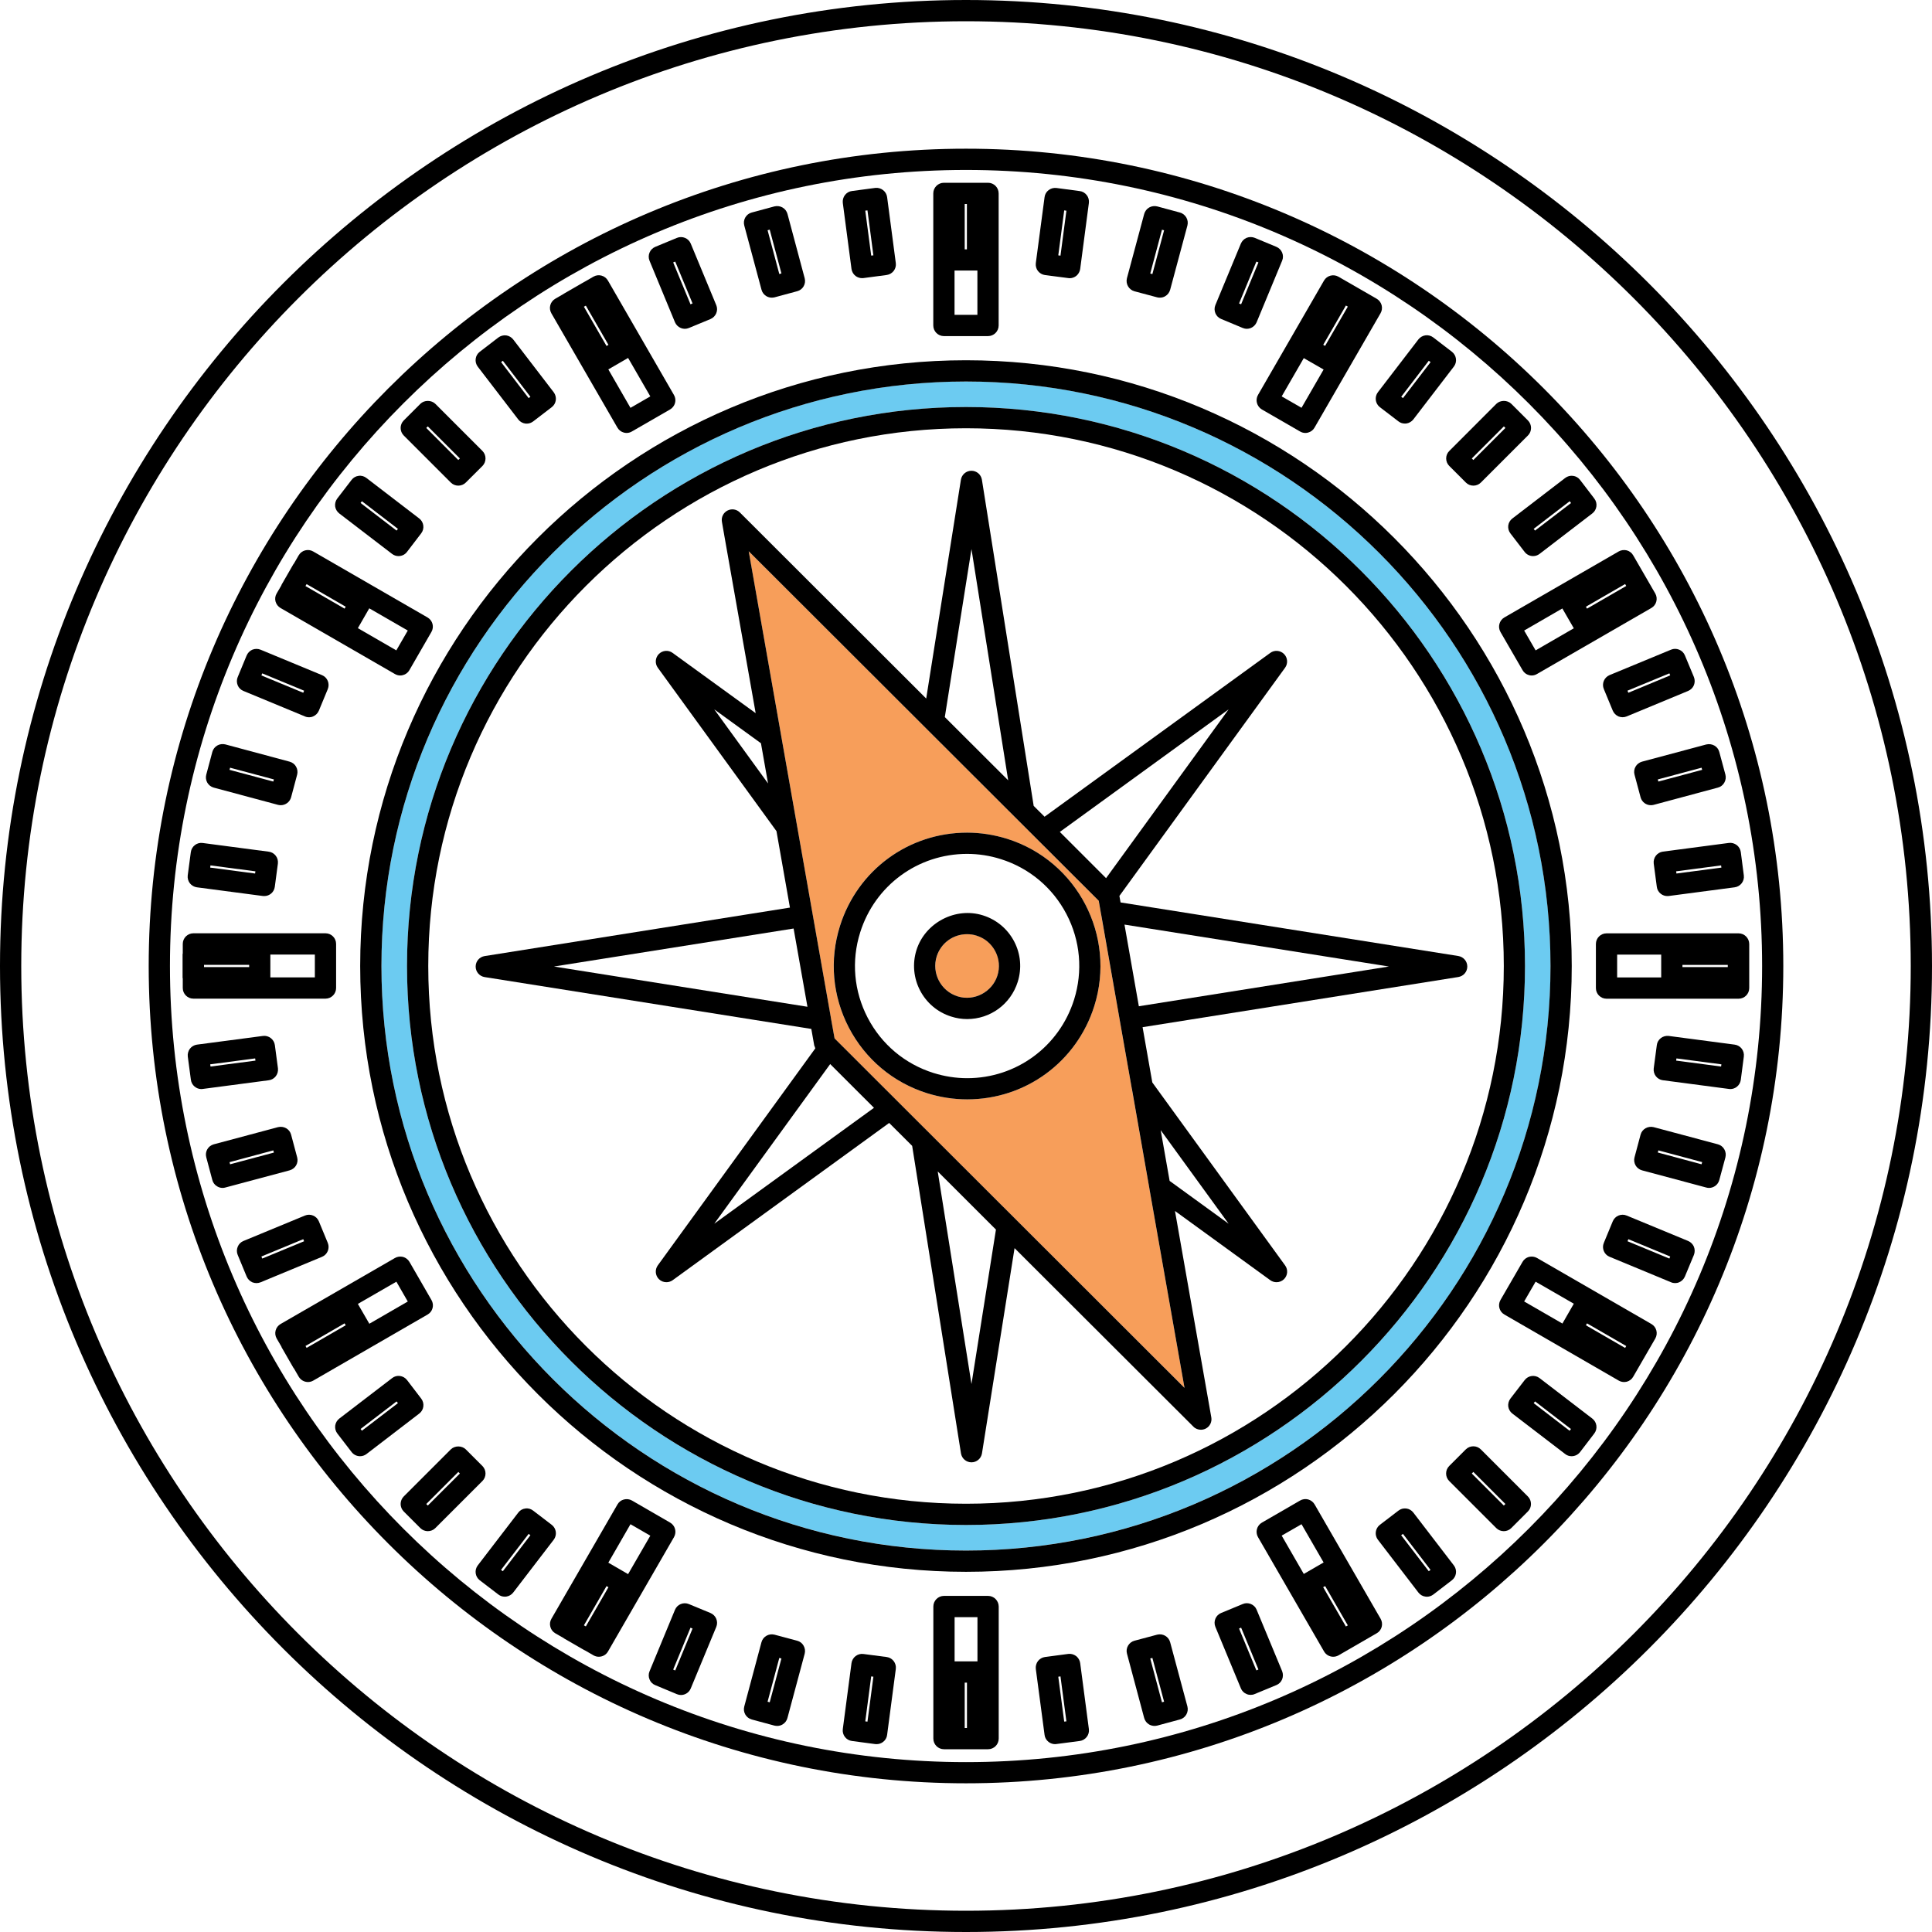 <svg width="30" height="30" viewBox="0 0 30 30" version="1.1" xmlns="http://www.w3.org/2000/svg" xmlns:xlink="http://www.w3.org/1999/xlink" xmlns:figma="http://www.figma.com/figma/ns">
<title>noun_807095_cc 2</title>
<desc>Created using Figma</desc>
<g id="Canvas" transform="translate(-342 70)" figma:type="canvas">
<g id="noun_807095_cc 2" style="mix-blend-mode:normal;" figma:type="frame">
<g id="Group" style="mix-blend-mode:normal;" figma:type="frame">
<g id="Vector" style="mix-blend-mode:normal;" figma:type="vector">
<use xlink:href="#path0_fill" transform="translate(347.923 -64.077)" fill="#6CCBF1" style="mix-blend-mode:normal;"/>
</g>
<g id="Vector" style="mix-blend-mode:normal;" figma:type="vector">
<use xlink:href="#path1_fill" transform="translate(356.523 -55.495)" fill="#F79E5A" style="mix-blend-mode:normal;"/>
</g>
<g id="Vector" style="mix-blend-mode:normal;" figma:type="vector">
<use xlink:href="#path2_fill" transform="translate(353.625 -61.44)" fill="#F79E5A" style="mix-blend-mode:normal;"/>
</g>
<g id="Vector" style="mix-blend-mode:normal;" figma:type="vector">
<use xlink:href="#path3_fill" transform="translate(342 -70)" style="mix-blend-mode:normal;"/>
</g>
<g id="Vector" style="mix-blend-mode:normal;" figma:type="vector">
<use xlink:href="#path4_fill" transform="translate(344.309 -67.691)" style="mix-blend-mode:normal;"/>
</g>
<g id="Vector" style="mix-blend-mode:normal;" figma:type="vector">
<use xlink:href="#path5_fill" transform="translate(347.593 -64.406)" style="mix-blend-mode:normal;"/>
</g>
<g id="Vector" style="mix-blend-mode:normal;" figma:type="vector">
<use xlink:href="#path6_fill" transform="translate(348.32 -63.68)" style="mix-blend-mode:normal;"/>
</g>
<g id="Vector" style="mix-blend-mode:normal;" figma:type="vector">
<use xlink:href="#path7_fill" transform="translate(356.492 -67.162)" style="mix-blend-mode:normal;"/>
</g>
<g id="Vector" style="mix-blend-mode:normal;" figma:type="vector">
<use xlink:href="#path8_fill" transform="translate(356.493 -45.219)" style="mix-blend-mode:normal;"/>
</g>
<g id="Vector" style="mix-blend-mode:normal;" figma:type="vector">
<use xlink:href="#path9_fill" transform="translate(350.539 -65.726)" style="mix-blend-mode:normal;"/>
</g>
<g id="Vector" style="mix-blend-mode:normal;" figma:type="vector">
<use xlink:href="#path10_fill" transform="translate(361.512 -46.722)" style="mix-blend-mode:normal;"/>
</g>
<g id="Vector" style="mix-blend-mode:normal;" figma:type="vector">
<use xlink:href="#path11_fill" transform="translate(346.273 -61.459)" style="mix-blend-mode:normal;"/>
</g>
<g id="Vector" style="mix-blend-mode:normal;" figma:type="vector">
<use xlink:href="#path12_fill" transform="translate(365.277 -50.488)" style="mix-blend-mode:normal;"/>
</g>
<g id="Vector" style="mix-blend-mode:normal;" figma:type="vector">
<use xlink:href="#path13_fill" transform="translate(344.835 -55.508)" style="mix-blend-mode:normal;"/>
</g>
<g id="Vector" style="mix-blend-mode:normal;" figma:type="vector">
<use xlink:href="#path14_fill" transform="translate(366.781 -55.507)" style="mix-blend-mode:normal;"/>
</g>
<g id="Vector" style="mix-blend-mode:normal;" figma:type="vector">
<use xlink:href="#path15_fill" transform="translate(346.274 -50.488)" style="mix-blend-mode:normal;"/>
</g>
<g id="Vector" style="mix-blend-mode:normal;" figma:type="vector">
<use xlink:href="#path16_fill" transform="translate(365.277 -61.459)" style="mix-blend-mode:normal;"/>
</g>
<g id="Vector" style="mix-blend-mode:normal;" figma:type="vector">
<use xlink:href="#path17_fill" transform="translate(350.54 -46.722)" style="mix-blend-mode:normal;"/>
</g>
<g id="Vector" style="mix-blend-mode:normal;" figma:type="vector">
<use xlink:href="#path18_fill" transform="translate(361.512 -65.725)" style="mix-blend-mode:normal;"/>
</g>
<g id="Vector" style="mix-blend-mode:normal;" figma:type="vector">
<use xlink:href="#path19_fill" transform="translate(355.086 -67.083)" style="mix-blend-mode:normal;"/>
</g>
<g id="Vector" style="mix-blend-mode:normal;" figma:type="vector">
<use xlink:href="#path20_fill" transform="translate(358.083 -44.319)" style="mix-blend-mode:normal;"/>
</g>
<g id="Vector" style="mix-blend-mode:normal;" figma:type="vector">
<use xlink:href="#path21_fill" transform="translate(353.551 -66.8)" style="mix-blend-mode:normal;"/>
</g>
<g id="Vector" style="mix-blend-mode:normal;" figma:type="vector">
<use xlink:href="#path22_fill" transform="translate(359.494 -44.622)" style="mix-blend-mode:normal;"/>
</g>
<g id="Vector" style="mix-blend-mode:normal;" figma:type="vector">
<use xlink:href="#path23_fill" transform="translate(352.073 -66.319)" style="mix-blend-mode:normal;"/>
</g>
<g id="Vector" style="mix-blend-mode:normal;" figma:type="vector">
<use xlink:href="#path24_fill" transform="translate(360.86 -45.106)" style="mix-blend-mode:normal;"/>
</g>
<g id="Vector" style="mix-blend-mode:normal;" figma:type="vector">
<use xlink:href="#path25_fill" transform="translate(349.385 -64.793)" style="mix-blend-mode:normal;"/>
</g>
<g id="Vector" style="mix-blend-mode:normal;" figma:type="vector">
<use xlink:href="#path26_fill" transform="translate(363.362 -46.578)" style="mix-blend-mode:normal;"/>
</g>
<g id="Vector" style="mix-blend-mode:normal;" figma:type="vector">
<use xlink:href="#path27_fill" transform="translate(348.221 -63.775)" style="mix-blend-mode:normal;"/>
</g>
<g id="Vector" style="mix-blend-mode:normal;" figma:type="vector">
<use xlink:href="#path28_fill" transform="translate(364.455 -47.542)" style="mix-blend-mode:normal;"/>
</g>
<g id="Vector" style="mix-blend-mode:normal;" figma:type="vector">
<use xlink:href="#path29_fill" transform="translate(347.203 -62.613)" style="mix-blend-mode:normal;"/>
</g>
<g id="Vector" style="mix-blend-mode:normal;" figma:type="vector">
<use xlink:href="#path30_fill" transform="translate(365.419 -48.635)" style="mix-blend-mode:normal;"/>
</g>
<g id="Vector" style="mix-blend-mode:normal;" figma:type="vector">
<use xlink:href="#path31_fill" transform="translate(345.678 -59.924)" style="mix-blend-mode:normal;"/>
</g>
<g id="Vector" style="mix-blend-mode:normal;" figma:type="vector">
<use xlink:href="#path32_fill" transform="translate(366.891 -51.138)" style="mix-blend-mode:normal;"/>
</g>
<g id="Vector" style="mix-blend-mode:normal;" figma:type="vector">
<use xlink:href="#path33_fill" transform="translate(345.197 -58.446)" style="mix-blend-mode:normal;"/>
</g>
<g id="Vector" style="mix-blend-mode:normal;" figma:type="vector">
<use xlink:href="#path34_fill" transform="translate(367.375 -52.503)" style="mix-blend-mode:normal;"/>
</g>
<g id="Vector" style="mix-blend-mode:normal;" figma:type="vector">
<use xlink:href="#path35_fill" transform="translate(344.914 -56.912)" style="mix-blend-mode:normal;"/>
</g>
<g id="Vector" style="mix-blend-mode:normal;" figma:type="vector">
<use xlink:href="#path36_fill" transform="translate(367.678 -53.915)" style="mix-blend-mode:normal;"/>
</g>
<g id="Vector" style="mix-blend-mode:normal;" figma:type="vector">
<use xlink:href="#path37_fill" transform="translate(344.915 -53.915)" style="mix-blend-mode:normal;"/>
</g>
<g id="Vector" style="mix-blend-mode:normal;" figma:type="vector">
<use xlink:href="#path38_fill" transform="translate(367.678 -56.912)" style="mix-blend-mode:normal;"/>
</g>
<g id="Vector" style="mix-blend-mode:normal;" figma:type="vector">
<use xlink:href="#path39_fill" transform="translate(345.197 -52.503)" style="mix-blend-mode:normal;"/>
</g>
<g id="Vector" style="mix-blend-mode:normal;" figma:type="vector">
<use xlink:href="#path40_fill" transform="translate(367.375 -58.445)" style="mix-blend-mode:normal;"/>
</g>
<g id="Vector" style="mix-blend-mode:normal;" figma:type="vector">
<use xlink:href="#path41_fill" transform="translate(345.678 -51.138)" style="mix-blend-mode:normal;"/>
</g>
<g id="Vector" style="mix-blend-mode:normal;" figma:type="vector">
<use xlink:href="#path42_fill" transform="translate(366.891 -59.925)" style="mix-blend-mode:normal;"/>
</g>
<g id="Vector" style="mix-blend-mode:normal;" figma:type="vector">
<use xlink:href="#path43_fill" transform="translate(347.204 -48.635)" style="mix-blend-mode:normal;"/>
</g>
<g id="Vector" style="mix-blend-mode:normal;" figma:type="vector">
<use xlink:href="#path44_fill" transform="translate(365.419 -62.613)" style="mix-blend-mode:normal;"/>
</g>
<g id="Vector" style="mix-blend-mode:normal;" figma:type="vector">
<use xlink:href="#path45_fill" transform="translate(348.221 -47.54)" style="mix-blend-mode:normal;"/>
</g>
<g id="Vector" style="mix-blend-mode:normal;" figma:type="vector">
<use xlink:href="#path46_fill" transform="translate(364.456 -63.775)" style="mix-blend-mode:normal;"/>
</g>
<g id="Vector" style="mix-blend-mode:normal;" figma:type="vector">
<use xlink:href="#path47_fill" transform="translate(349.385 -46.578)" style="mix-blend-mode:normal;"/>
</g>
<g id="Vector" style="mix-blend-mode:normal;" figma:type="vector">
<use xlink:href="#path48_fill" transform="translate(363.362 -64.794)" style="mix-blend-mode:normal;"/>
</g>
<g id="Vector" style="mix-blend-mode:normal;" figma:type="vector">
<use xlink:href="#path49_fill" transform="translate(352.073 -45.105)" style="mix-blend-mode:normal;"/>
</g>
<g id="Vector" style="mix-blend-mode:normal;" figma:type="vector">
<use xlink:href="#path50_fill" transform="translate(360.86 -66.319)" style="mix-blend-mode:normal;"/>
</g>
<g id="Vector" style="mix-blend-mode:normal;" figma:type="vector">
<use xlink:href="#path51_fill" transform="translate(353.551 -44.622)" style="mix-blend-mode:normal;"/>
</g>
<g id="Vector" style="mix-blend-mode:normal;" figma:type="vector">
<use xlink:href="#path52_fill" transform="translate(359.494 -66.8)" style="mix-blend-mode:normal;"/>
</g>
<g id="Vector" style="mix-blend-mode:normal;" figma:type="vector">
<use xlink:href="#path53_fill" transform="translate(355.086 -44.319)" style="mix-blend-mode:normal;"/>
</g>
<g id="Vector" style="mix-blend-mode:normal;" figma:type="vector">
<use xlink:href="#path54_fill" transform="translate(358.083 -67.082)" style="mix-blend-mode:normal;"/>
</g>
<g id="Vector" style="mix-blend-mode:normal;" figma:type="vector">
<use xlink:href="#path55_fill" transform="translate(349.386 -62.69)" style="mix-blend-mode:normal;"/>
</g>
<g id="Vector" style="mix-blend-mode:normal;" figma:type="vector">
<use xlink:href="#path56_fill" transform="translate(354.946 -57.071)" style="mix-blend-mode:normal;"/>
</g>
<g id="Vector" style="mix-blend-mode:normal;" figma:type="vector">
<use xlink:href="#path57_fill" transform="translate(356.193 -55.823)" style="mix-blend-mode:normal;"/>
</g>
</g>
</g>
</g>
<defs>
<path id="path0_fill" d="M 9.077 1.52588e-07C 4.072 1.52588e-07 -3.0009e-07 4.072 -3.0009e-07 9.077C -3.0009e-07 14.082 4.072 18.153 9.077 18.153C 14.082 18.153 18.154 14.082 18.154 9.077C 18.154 4.072 14.082 1.52588e-07 9.077 1.52588e-07ZM 9.077 17.757C 4.291 17.757 0.397 13.863 0.397 9.077C 0.397 4.291 4.291 0.397 9.077 0.397C 13.863 0.397 17.757 4.291 17.757 9.077C 17.757 13.863 13.863 17.757 9.077 17.757Z"/>
<path id="path1_fill" d="M 0.643 0.023C 0.594 0.008 0.544 -3.86556e-07 0.494 -3.86556e-07C 0.277 -3.86556e-07 0.088 0.139 0.023 0.346C -0.059 0.605 0.086 0.884 0.346 0.966C 0.604 1.047 0.886 0.897 0.966 0.642C 1.005 0.516 0.994 0.383 0.933 0.266C 0.872 0.149 0.769 0.063 0.643 0.023Z"/>
<path id="path2_fill" d="M 5.95 8.345L 5.762 7.279L 5.762 7.279L 5.762 7.278L 5.473 5.641C 5.472 5.636 5.471 5.632 5.471 5.627L 5.435 5.427L 0 2.84831e-07L 0.504 2.858C 0.504 2.86 0.504 2.862 0.505 2.864L 1.274 7.232C 1.275 7.233 1.275 7.233 1.275 7.234L 1.333 7.564L 6.768 12.991L 6.223 9.898C 6.223 9.897 6.223 9.897 6.223 9.896L 5.951 8.352C 5.95 8.35 5.95 8.347 5.95 8.345ZM 5.367 7.062C 5.094 7.929 4.3 8.511 3.393 8.511C 3.392 8.511 3.393 8.511 3.392 8.511C 3.182 8.511 2.973 8.478 2.77 8.415C 2.243 8.249 1.811 7.887 1.556 7.397C 1.3 6.906 1.251 6.346 1.417 5.818C 1.69 4.951 2.484 4.369 3.391 4.369C 3.602 4.369 3.811 4.402 4.014 4.465C 5.103 4.808 5.71 5.973 5.367 7.062Z"/>
<path id="path3_fill" d="M 15 0C 6.729 0 0 6.729 0 15C 0 23.271 6.729 30 15 30C 23.271 30 30 23.271 30 15C 30 6.729 23.271 0 15 0ZM 15 29.67C 6.911 29.67 0.33 23.089 0.33 15C 0.33 6.911 6.911 0.33 15 0.33C 23.089 0.33 29.67 6.911 29.67 15C 29.67 23.089 23.089 29.67 15 29.67Z"/>
<path id="path4_fill" d="M 12.691 -1.19527e-07C 5.693 -1.19527e-07 -1.19527e-07 5.693 -1.19527e-07 12.691C -1.19527e-07 19.689 5.693 25.382 12.691 25.382C 19.689 25.382 25.382 19.689 25.382 12.691C 25.382 5.693 19.689 -1.19527e-07 12.691 -1.19527e-07ZM 12.691 25.053C 5.875 25.053 0.33 19.508 0.33 12.691C 0.33 5.875 5.875 0.33 12.691 0.33C 19.508 0.33 25.053 5.875 25.053 12.691C 25.053 19.508 19.508 25.053 12.691 25.053Z"/>
<path id="path5_fill" d="M 9.407 4.57764e-08C 4.22 4.57764e-08 2.28882e-07 4.22 2.28882e-07 9.406C 2.28882e-07 14.593 4.22 18.813 9.407 18.813C 14.593 18.813 18.813 14.593 18.813 9.406C 18.813 4.22 14.593 4.57764e-08 9.407 4.57764e-08ZM 9.407 18.483C 4.402 18.483 0.33 14.411 0.33 9.406C 0.33 4.401 4.402 0.33 9.407 0.33C 14.412 0.33 18.483 4.401 18.483 9.406C 18.483 14.411 14.412 18.483 9.407 18.483Z"/>
<path id="path6_fill" d="M 8.68 -3.05176e-07C 3.894 -3.05176e-07 -1.2207e-07 3.894 -1.2207e-07 8.68C -1.2207e-07 13.466 3.894 17.36 8.68 17.36C 13.466 17.36 17.36 13.466 17.36 8.68C 17.36 3.894 13.466 -3.05176e-07 8.68 -3.05176e-07ZM 8.68 17.03C 4.076 17.03 0.33 13.285 0.33 8.68C 0.33 4.075 4.076 0.33 8.68 0.33C 13.285 0.33 17.031 4.076 17.031 8.68C 17.031 13.284 13.285 17.03 8.68 17.03Z"/>
<path id="path7_fill" d="M 0.165 2.381L 0.85 2.381C 0.941 2.381 1.015 2.307 1.015 2.216L 1.015 0.165C 1.015 0.074 0.941 -2.03451e-08 0.85 -2.03451e-08L 0.687 -2.03451e-08L 0.323 -2.03451e-08L 0.165 -2.03451e-08C 0.074 -2.03451e-08 3.96729e-07 0.074 3.96729e-07 0.165L 3.96729e-07 2.216C 0 2.307 0.074 2.381 0.165 2.381ZM 0.488 0.33L 0.522 0.33L 0.522 1.034L 0.488 1.034L 0.488 0.33ZM 0.33 1.363L 0.685 1.363L 0.685 2.051L 0.33 2.051L 0.33 1.363Z"/>
<path id="path8_fill" d="M 0.85 5.90006e-07L 0.165 5.90006e-07C 0.074 5.90006e-07 2.13623e-07 0.074 2.13623e-07 0.165L 2.13623e-07 2.216C 2.13623e-07 2.307 0.074 2.381 0.165 2.381L 0.323 2.381L 0.687 2.381L 0.85 2.381C 0.941 2.381 1.015 2.307 1.015 2.216L 1.015 0.165C 1.014 0.074 0.941 5.90006e-07 0.85 5.90006e-07ZM 0.522 2.051L 0.487 2.051L 0.487 1.347L 0.522 1.347L 0.522 2.051ZM 0.685 1.017L 0.33 1.017L 0.33 0.33L 0.685 0.33L 0.685 1.017Z"/>
<path id="path9_fill" d="M 1.048 2.366C 1.07 2.404 1.106 2.432 1.148 2.443C 1.162 2.447 1.177 2.449 1.191 2.449C 1.219 2.449 1.248 2.441 1.273 2.426L 1.866 2.084C 1.945 2.038 1.972 1.938 1.926 1.859L 0.901 0.083C 0.856 0.004 0.755 -0.024 0.676 0.022L 0.541 0.1C 0.539 0.101 0.536 0.101 0.534 0.103L 0.219 0.285C 0.217 0.286 0.216 0.288 0.214 0.289L 0.083 0.365C 0.045 0.387 0.017 0.423 0.006 0.465C -0.006 0.507 0.001 0.552 0.022 0.59L 1.048 2.366ZM 1.559 1.881L 1.251 2.059L 0.907 1.462L 1.214 1.284L 1.559 1.881ZM 0.558 0.472L 0.909 1.081L 0.879 1.098L 0.528 0.489L 0.558 0.472Z"/>
<path id="path10_fill" d="M 0.901 0.082C 0.879 0.044 0.843 0.017 0.801 0.005C 0.759 -0.006 0.713 0 0.676 0.022L 0.083 0.365C 0.004 0.41 -0.023 0.511 0.022 0.59L 1.048 2.366C 1.078 2.418 1.134 2.448 1.19 2.448C 1.218 2.448 1.247 2.441 1.273 2.426L 1.866 2.083C 1.904 2.062 1.931 2.026 1.943 1.984C 1.954 1.941 1.948 1.896 1.926 1.858L 0.901 0.082ZM 0.39 0.567L 0.698 0.39L 1.041 0.984L 0.733 1.162L 0.39 0.567ZM 1.387 1.978L 1.034 1.368L 1.065 1.351L 1.417 1.961L 1.387 1.978Z"/>
<path id="path11_fill" d="M 0.083 0.9L 1.859 1.925C 1.885 1.94 1.913 1.948 1.942 1.948C 1.956 1.948 1.97 1.946 1.984 1.942C 2.027 1.931 2.063 1.903 2.084 1.865L 2.426 1.272C 2.472 1.193 2.445 1.093 2.366 1.047L 0.59 0.022C 0.511 -0.024 0.41 0.004 0.365 0.082L 0.291 0.21C 0.288 0.214 0.284 0.217 0.282 0.221L 0.1 0.537C 0.097 0.54 0.098 0.545 0.096 0.549L 0.022 0.676C 0 0.714 -0.006 0.758 0.006 0.801C 0.018 0.842 0.045 0.878 0.083 0.9ZM 1.461 0.905L 2.059 1.25L 1.881 1.558L 1.284 1.213L 1.461 0.905ZM 0.488 0.529L 1.095 0.88L 1.078 0.91L 0.47 0.559L 0.488 0.529Z"/>
<path id="path12_fill" d="M 2.366 1.047L 0.59 0.022C 0.552 -2.40405e-05 0.508 -0.005 0.464 0.005C 0.422 0.017 0.386 0.044 0.365 0.082L 0.022 0.675C -0.023 0.754 0.004 0.855 0.083 0.9L 1.859 1.926C 1.884 1.94 1.912 1.948 1.941 1.948C 1.955 1.948 1.97 1.946 1.984 1.943C 2.026 1.931 2.062 1.904 2.083 1.866L 2.426 1.273C 2.472 1.193 2.445 1.093 2.366 1.047ZM 0.984 1.04L 0.39 0.697L 0.568 0.39L 1.161 0.732L 0.984 1.04ZM 1.958 1.419L 1.349 1.067L 1.366 1.037L 1.975 1.389L 1.958 1.419Z"/>
<path id="path13_fill" d="M 2.219 1.015C 2.31 1.015 2.384 0.941 2.384 0.85L 2.384 0.165C 2.384 0.074 2.31 3.96729e-07 2.219 3.96729e-07L 0.168 3.96729e-07C 0.077 3.96729e-07 0.003 0.074 0.003 0.165L 0.003 0.311C 0.003 0.316 -1.44959e-07 0.32 -1.44959e-07 0.325L -1.44959e-07 0.689C -1.44959e-07 0.694 0.002 0.699 0.003 0.704L 0.003 0.85C 0.003 0.941 0.077 1.015 0.168 1.015L 2.219 1.015ZM 1.363 0.33L 2.054 0.33L 2.054 0.685L 1.363 0.685L 1.363 0.33ZM 0.333 0.49L 1.034 0.49L 1.034 0.525L 0.333 0.525L 0.333 0.49Z"/>
<path id="path14_fill" d="M 2.216 2.13623e-07L 0.165 2.13623e-07C 0.074 2.13623e-07 5.90006e-07 0.074 5.90006e-07 0.165L 5.90006e-07 0.85C 5.90006e-07 0.941 0.074 1.015 0.165 1.015L 2.216 1.015C 2.307 1.015 2.381 0.941 2.381 0.85L 2.381 0.165C 2.38 0.074 2.307 2.13623e-07 2.216 2.13623e-07ZM 1.014 0.685L 0.33 0.685L 0.33 0.33L 1.014 0.33L 1.014 0.685ZM 2.048 0.524L 1.344 0.524L 1.344 0.49L 2.048 0.49L 2.048 0.524Z"/>
<path id="path15_fill" d="M 2.426 0.675L 2.084 0.082C 2.062 0.044 2.026 0.017 1.984 0.005C 1.941 -0.005 1.897 0 1.859 0.022L 0.083 1.047C 0.045 1.069 0.017 1.105 0.006 1.147C -0.006 1.19 0.001 1.234 0.022 1.272L 0.096 1.399C 0.098 1.403 0.097 1.407 0.1 1.411L 0.282 1.727C 0.284 1.731 0.288 1.734 0.291 1.738L 0.365 1.866C 0.396 1.918 0.451 1.948 0.508 1.948C 0.536 1.948 0.564 1.941 0.59 1.926L 2.366 0.9C 2.445 0.855 2.472 0.754 2.426 0.675ZM 0.487 1.418L 0.47 1.388L 1.077 1.037L 1.094 1.067L 0.487 1.418ZM 1.461 1.043L 1.283 0.735L 1.881 0.39L 2.058 0.698L 1.461 1.043Z"/>
<path id="path16_fill" d="M 0.022 1.272L 0.365 1.865C 0.386 1.903 0.422 1.931 0.464 1.942C 0.478 1.946 0.493 1.948 0.507 1.948C 0.536 1.948 0.564 1.94 0.589 1.925L 2.365 0.9C 2.444 0.855 2.471 0.754 2.426 0.675L 2.083 0.082C 2.062 0.044 2.026 0.017 1.984 0.005C 1.941 -0.005 1.896 -0 1.858 0.022L 0.082 1.047C 0.004 1.093 -0.023 1.193 0.022 1.272ZM 1.958 0.528L 1.975 0.558L 1.366 0.91L 1.349 0.88L 1.958 0.528ZM 0.983 0.907L 1.161 1.215L 0.568 1.558L 0.39 1.25L 0.983 0.907Z"/>
<path id="path17_fill" d="M 1.866 0.365L 1.273 0.022C 1.235 -0 1.189 -0.005 1.148 0.006C 1.105 0.017 1.069 0.045 1.048 0.083L 0.022 1.859C 0 1.897 -0.006 1.941 0.006 1.984C 0.017 2.026 0.045 2.062 0.083 2.084L 0.214 2.159C 0.216 2.161 0.217 2.163 0.219 2.164L 0.534 2.346C 0.536 2.347 0.538 2.347 0.539 2.347L 0.676 2.426C 0.702 2.441 0.73 2.448 0.758 2.448C 0.815 2.448 0.871 2.419 0.901 2.366L 1.926 0.59C 1.971 0.511 1.944 0.41 1.866 0.365ZM 0.557 1.977L 0.527 1.96L 0.878 1.351L 0.908 1.368L 0.557 1.977ZM 1.213 1.165L 0.906 0.987L 1.25 0.39L 1.558 0.568L 1.213 1.165Z"/>
<path id="path18_fill" d="M 0.082 2.083L 0.675 2.425C 0.7 2.44 0.729 2.448 0.758 2.448C 0.772 2.448 0.786 2.446 0.8 2.442C 0.842 2.431 0.879 2.403 0.9 2.365L 1.925 0.589C 1.947 0.551 1.953 0.507 1.942 0.464C 1.93 0.422 1.903 0.386 1.865 0.364L 1.272 0.022C 1.193 -0.024 1.092 0.004 1.047 0.082L 0.022 1.858C -0.023 1.937 0.004 2.037 0.082 2.083ZM 1.387 0.469L 1.417 0.486L 1.064 1.096L 1.035 1.079L 1.387 0.469ZM 0.733 1.286L 1.041 1.463L 0.698 2.057L 0.39 1.88L 0.733 1.286Z"/>
<path id="path19_fill" d="M 0.199 1.368C 0.228 1.39 0.264 1.402 0.3 1.402C 0.307 1.402 0.314 1.402 0.321 1.401L 0.682 1.353C 0.772 1.341 0.836 1.258 0.824 1.168L 0.689 0.143C 0.677 0.053 0.592 -0.01 0.504 0.001L 0.143 0.049C 0.1 0.054 0.061 0.077 0.034 0.112C 0.008 0.146 -0.004 0.19 0.001 0.234L 0.136 1.259C 0.142 1.302 0.165 1.342 0.199 1.368ZM 0.384 0.35L 0.476 1.048L 0.442 1.052L 0.35 0.354L 0.384 0.35Z"/>
<path id="path20_fill" d="M 0.627 0.034C 0.592 0.008 0.547 -0.005 0.505 0.001L 0.143 0.049C 0.1 0.055 0.061 0.078 0.034 0.112C 0.008 0.147 -0.004 0.191 0.001 0.234L 0.137 1.259C 0.142 1.302 0.165 1.341 0.2 1.368C 0.229 1.39 0.264 1.402 0.3 1.402C 0.307 1.402 0.314 1.401 0.322 1.4L 0.683 1.353C 0.773 1.341 0.837 1.258 0.825 1.168L 0.69 0.143C 0.684 0.1 0.661 0.061 0.627 0.034ZM 0.442 1.052L 0.35 0.355L 0.384 0.35L 0.476 1.048L 0.442 1.052Z"/>
<path id="path21_fill" d="M 0.274 1.3C 0.285 1.342 0.313 1.378 0.351 1.4C 0.376 1.414 0.404 1.422 0.433 1.422C 0.447 1.422 0.462 1.42 0.476 1.417L 0.828 1.322C 0.916 1.299 0.968 1.208 0.944 1.12L 0.677 0.122C 0.665 0.079 0.638 0.043 0.6 0.022C 0.562 -2.43162e-05 0.517 -0.005 0.474 0.005L 0.122 0.1C 0.034 0.123 -0.018 0.214 0.006 0.302L 0.274 1.3ZM 0.401 0.366L 0.583 1.046L 0.55 1.055L 0.368 0.375L 0.401 0.366Z"/>
<path id="path22_fill" d="M 0.676 0.122C 0.652 0.034 0.563 -0.017 0.474 0.005L 0.122 0.099C 0.08 0.11 0.044 0.138 0.022 0.176C 0 0.214 -0.006 0.259 0.006 0.301L 0.273 1.3C 0.285 1.342 0.312 1.378 0.35 1.4C 0.376 1.414 0.404 1.422 0.433 1.422C 0.447 1.422 0.461 1.42 0.475 1.417L 0.827 1.322C 0.915 1.299 0.967 1.208 0.944 1.12L 0.676 0.122ZM 0.549 1.055L 0.367 0.375L 0.4 0.366L 0.582 1.046L 0.549 1.055Z"/>
<path id="path23_fill" d="M 0.408 1.323C 0.425 1.363 0.457 1.395 0.498 1.412C 0.518 1.42 0.539 1.425 0.56 1.425C 0.582 1.425 0.603 1.42 0.624 1.412L 0.96 1.273C 1 1.256 1.032 1.224 1.049 1.183C 1.066 1.143 1.066 1.097 1.049 1.057L 0.653 0.102C 0.619 0.018 0.521 -0.022 0.438 0.013L 0.102 0.152C 0.062 0.169 0.029 0.201 0.013 0.241C -0.004 0.282 -0.004 0.327 0.013 0.368L 0.408 1.323ZM 0.412 0.381L 0.681 1.031L 0.649 1.044L 0.38 0.394L 0.412 0.381Z"/>
<path id="path24_fill" d="M 0.653 0.102C 0.637 0.061 0.604 0.03 0.564 0.013C 0.523 -0.004 0.478 -0.004 0.438 0.013L 0.102 0.152C 0.018 0.186 -0.022 0.283 0.012 0.367L 0.408 1.322C 0.424 1.363 0.457 1.395 0.497 1.411C 0.517 1.42 0.539 1.424 0.56 1.424C 0.582 1.424 0.603 1.42 0.623 1.411L 0.959 1.272C 1 1.256 1.032 1.223 1.049 1.183C 1.065 1.142 1.065 1.097 1.049 1.056L 0.653 0.102ZM 0.649 1.044L 0.38 0.394L 0.412 0.38L 0.681 1.03L 0.649 1.044Z"/>
<path id="path25_fill" d="M 0.663 1.307C 0.689 1.341 0.729 1.364 0.772 1.37C 0.779 1.371 0.786 1.371 0.794 1.371C 0.83 1.371 0.865 1.359 0.894 1.337L 1.183 1.115C 1.255 1.06 1.268 0.957 1.213 0.884L 0.584 0.064C 0.558 0.03 0.518 0.007 0.475 0.001C 0.43 -0.004 0.388 0.008 0.353 0.034L 0.064 0.256C -0.008 0.311 -0.021 0.415 0.034 0.487L 0.663 1.307ZM 0.423 0.395L 0.851 0.954L 0.824 0.975L 0.396 0.416L 0.423 0.395Z"/>
<path id="path26_fill" d="M 0.584 0.065C 0.557 0.03 0.518 0.007 0.475 0.002C 0.43 -0.004 0.388 0.008 0.353 0.035L 0.064 0.256C -0.008 0.312 -0.021 0.415 0.034 0.487L 0.663 1.307C 0.69 1.342 0.729 1.365 0.772 1.37C 0.78 1.371 0.787 1.372 0.794 1.372C 0.83 1.372 0.865 1.36 0.894 1.338L 1.183 1.116C 1.255 1.061 1.269 0.957 1.213 0.885L 0.584 0.065ZM 0.824 0.976L 0.395 0.417L 0.423 0.396L 0.851 0.955L 0.824 0.976Z"/>
<path id="path27_fill" d="M 0.779 1.268C 0.811 1.3 0.853 1.316 0.895 1.316C 0.938 1.316 0.98 1.3 1.012 1.268L 1.27 1.011C 1.301 0.98 1.318 0.938 1.318 0.894C 1.318 0.85 1.301 0.808 1.27 0.777L 0.539 0.046C 0.477 -0.015 0.367 -0.015 0.306 0.046L 0.048 0.304C -0.016 0.368 -0.016 0.473 0.048 0.537L 0.779 1.268ZM 0.422 0.396L 0.92 0.894L 0.895 0.918L 0.398 0.42L 0.422 0.396Z"/>
<path id="path28_fill" d="M 0.539 0.048C 0.508 0.017 0.467 0 0.423 0C 0.379 0 0.337 0.017 0.306 0.048L 0.048 0.306C -0.016 0.37 -0.016 0.475 0.048 0.539L 0.779 1.27C 0.811 1.302 0.853 1.318 0.896 1.318C 0.938 1.318 0.98 1.302 1.012 1.27L 1.27 1.012C 1.301 0.981 1.318 0.94 1.318 0.896C 1.318 0.852 1.301 0.81 1.27 0.779L 0.539 0.048ZM 0.896 0.92L 0.399 0.423L 0.423 0.398L 0.921 0.896L 0.896 0.92Z"/>
<path id="path29_fill" d="M 0.885 1.214C 0.915 1.237 0.95 1.248 0.985 1.248C 1.035 1.248 1.084 1.226 1.116 1.184L 1.337 0.895C 1.393 0.823 1.379 0.719 1.307 0.664L 0.487 0.035C 0.452 0.008 0.408 -0.005 0.365 0.002C 0.322 0.007 0.282 0.03 0.256 0.065L 0.034 0.354C 0.008 0.388 -0.004 0.432 0.001 0.476C 0.007 0.519 0.03 0.558 0.064 0.585L 0.885 1.214ZM 0.417 0.396L 0.976 0.825L 0.955 0.852L 0.396 0.423L 0.417 0.396Z"/>
<path id="path30_fill" d="M 0.487 0.034C 0.415 -0.021 0.312 -0.008 0.256 0.065L 0.034 0.353C 0.008 0.388 -0.004 0.432 0.001 0.475C 0.007 0.518 0.03 0.558 0.064 0.584L 0.885 1.213C 0.915 1.237 0.95 1.247 0.985 1.247C 1.034 1.247 1.083 1.225 1.116 1.183L 1.337 0.894C 1.392 0.822 1.379 0.719 1.307 0.663L 0.487 0.034ZM 0.954 0.852L 0.396 0.423L 0.417 0.396L 0.975 0.825L 0.954 0.852Z"/>
<path id="path31_fill" d="M 0.102 0.653L 1.058 1.049C 1.078 1.058 1.099 1.062 1.121 1.062C 1.142 1.062 1.163 1.058 1.183 1.049C 1.224 1.032 1.256 1 1.273 0.96L 1.412 0.624C 1.446 0.539 1.407 0.443 1.323 0.408L 0.367 0.012C 0.327 -0.004 0.282 -0.004 0.241 0.012C 0.201 0.029 0.169 0.062 0.152 0.102L 0.013 0.438C -0.004 0.478 -0.004 0.524 0.013 0.565C 0.029 0.605 0.062 0.637 0.102 0.653ZM 0.394 0.38L 1.044 0.649L 1.031 0.681L 0.381 0.412L 0.394 0.38Z"/>
<path id="path32_fill" d="M 1.323 0.408L 0.368 0.013C 0.327 -0.004 0.282 -0.004 0.241 0.013C 0.201 0.029 0.169 0.062 0.152 0.102L 0.013 0.438C -0.022 0.522 0.018 0.619 0.102 0.653L 1.057 1.049C 1.077 1.058 1.099 1.062 1.12 1.062C 1.142 1.062 1.163 1.058 1.183 1.049C 1.223 1.032 1.255 1 1.272 0.96L 1.412 0.624C 1.428 0.583 1.428 0.538 1.412 0.497C 1.395 0.457 1.363 0.425 1.323 0.408ZM 1.031 0.681L 0.381 0.412L 0.394 0.38L 1.044 0.649L 1.031 0.681Z"/>
<path id="path33_fill" d="M 0.122 0.676L 1.121 0.944C 1.135 0.947 1.149 0.949 1.163 0.949C 1.236 0.949 1.303 0.9 1.323 0.827L 1.417 0.475C 1.428 0.433 1.422 0.388 1.4 0.35C 1.379 0.312 1.343 0.285 1.3 0.273L 0.302 0.005C 0.26 -0.005 0.214 -2.42243e-05 0.177 0.022C 0.139 0.044 0.111 0.08 0.1 0.122L 0.006 0.474C -0.018 0.562 0.034 0.652 0.122 0.676ZM 0.376 0.367L 1.056 0.549L 1.047 0.582L 0.367 0.4L 0.376 0.367Z"/>
<path id="path34_fill" d="M 1.301 0.272L 0.302 0.005C 0.214 -0.016 0.124 0.034 0.1 0.121L 0.006 0.473C -0.006 0.516 0.001 0.561 0.022 0.599C 0.044 0.637 0.08 0.664 0.122 0.676L 1.12 0.943C 1.135 0.947 1.149 0.949 1.163 0.949C 1.236 0.949 1.302 0.9 1.322 0.827L 1.417 0.475C 1.428 0.432 1.422 0.387 1.4 0.349C 1.379 0.311 1.343 0.284 1.301 0.272ZM 1.047 0.582L 0.367 0.399L 0.376 0.366L 1.056 0.548L 1.047 0.582Z"/>
<path id="path35_fill" d="M 0.143 0.69L 1.168 0.825C 1.175 0.826 1.182 0.826 1.19 0.826C 1.271 0.826 1.342 0.766 1.353 0.683L 1.401 0.322C 1.406 0.278 1.395 0.234 1.368 0.2C 1.341 0.165 1.302 0.142 1.259 0.137L 0.234 0.002C 0.145 -0.011 0.061 0.053 0.049 0.144L 0.001 0.505C -0.004 0.548 0.007 0.592 0.034 0.627C 0.06 0.661 0.1 0.684 0.143 0.69ZM 0.354 0.35L 1.052 0.442L 1.047 0.476L 0.35 0.384L 0.354 0.35Z"/>
<path id="path36_fill" d="M 1.258 0.136L 0.234 0.001C 0.191 -0.004 0.146 0.008 0.112 0.034C 0.077 0.061 0.054 0.1 0.049 0.143L 0.001 0.504C -0.01 0.595 0.053 0.678 0.143 0.689L 1.168 0.824C 1.175 0.825 1.182 0.826 1.19 0.826C 1.226 0.826 1.261 0.814 1.29 0.792C 1.325 0.765 1.347 0.726 1.353 0.683L 1.4 0.322C 1.412 0.231 1.349 0.148 1.258 0.136ZM 1.047 0.476L 0.349 0.384L 0.354 0.35L 1.052 0.442L 1.047 0.476Z"/>
<path id="path37_fill" d="M 1.368 0.626C 1.394 0.592 1.406 0.548 1.401 0.504L 1.353 0.143C 1.341 0.053 1.256 -0.011 1.168 0.001L 0.143 0.136C 0.1 0.142 0.061 0.165 0.034 0.199C 0.008 0.234 -0.004 0.278 0.001 0.321L 0.049 0.682C 0.06 0.765 0.131 0.826 0.212 0.826C 0.22 0.826 0.227 0.825 0.234 0.824L 1.259 0.689C 1.302 0.684 1.341 0.661 1.368 0.626ZM 0.354 0.476L 0.349 0.442L 1.047 0.35L 1.052 0.384L 0.354 0.476Z"/>
<path id="path38_fill" d="M 0.001 0.322L 0.049 0.683C 0.054 0.726 0.077 0.765 0.112 0.792C 0.141 0.814 0.176 0.826 0.212 0.826C 0.219 0.826 0.226 0.826 0.234 0.825L 1.258 0.69C 1.348 0.678 1.412 0.595 1.4 0.505L 1.353 0.143C 1.347 0.1 1.325 0.061 1.29 0.034C 1.255 0.008 1.211 -0.005 1.168 0.001L 0.143 0.136C 0.053 0.148 -0.01 0.231 0.001 0.322ZM 1.047 0.35L 1.052 0.384L 0.354 0.476L 0.349 0.442L 1.047 0.35Z"/>
<path id="path39_fill" d="M 1.401 0.599C 1.423 0.561 1.429 0.516 1.417 0.473L 1.323 0.121C 1.299 0.033 1.21 -0.016 1.121 0.005L 0.122 0.272C 0.034 0.296 -0.018 0.386 0.006 0.474L 0.1 0.826C 0.111 0.869 0.139 0.905 0.177 0.926C 0.202 0.941 0.23 0.949 0.259 0.949C 0.273 0.949 0.288 0.947 0.301 0.943L 1.3 0.676C 1.343 0.664 1.379 0.637 1.401 0.599ZM 0.376 0.582L 0.367 0.549L 1.047 0.366L 1.056 0.4L 0.376 0.582Z"/>
<path id="path40_fill" d="M 0.022 0.349C 0 0.387 -0.006 0.432 0.006 0.475L 0.1 0.826C 0.12 0.9 0.187 0.948 0.259 0.948C 0.273 0.948 0.288 0.946 0.302 0.943L 1.3 0.675C 1.343 0.664 1.379 0.636 1.4 0.598C 1.422 0.56 1.428 0.515 1.417 0.473L 1.322 0.121C 1.299 0.033 1.209 -0.016 1.12 0.005L 0.122 0.272C 0.08 0.284 0.044 0.311 0.022 0.349ZM 1.047 0.366L 1.056 0.399L 0.376 0.581L 0.367 0.548L 1.047 0.366Z"/>
<path id="path41_fill" d="M 1.412 0.438L 1.273 0.102C 1.256 0.062 1.224 0.029 1.183 0.013C 1.143 -0.004 1.098 -0.004 1.057 0.013L 0.102 0.408C 0.061 0.425 0.029 0.457 0.013 0.498C -0.004 0.538 -0.004 0.584 0.013 0.624L 0.152 0.96C 0.169 1 0.201 1.032 0.241 1.05C 0.262 1.058 0.283 1.062 0.304 1.062C 0.326 1.062 0.347 1.058 0.367 1.05L 1.322 0.654C 1.407 0.619 1.446 0.522 1.412 0.438ZM 0.394 0.681L 0.381 0.649L 1.031 0.38L 1.044 0.412L 0.394 0.681Z"/>
<path id="path42_fill" d="M 0.013 0.624L 0.152 0.96C 0.169 1 0.201 1.032 0.241 1.05C 0.262 1.058 0.283 1.062 0.304 1.062C 0.326 1.062 0.347 1.058 0.367 1.05L 1.322 0.654C 1.363 0.637 1.395 0.605 1.412 0.564C 1.428 0.524 1.428 0.478 1.412 0.438L 1.272 0.102C 1.256 0.062 1.223 0.029 1.183 0.013C 1.142 -0.004 1.097 -0.004 1.057 0.013L 0.102 0.408C 0.018 0.444 -0.022 0.54 0.013 0.624ZM 1.031 0.381L 1.044 0.412L 0.394 0.682L 0.38 0.65L 1.031 0.381Z"/>
<path id="path43_fill" d="M 1.337 0.353L 1.116 0.064C 1.06 -0.008 0.956 -0.022 0.885 0.034L 0.064 0.663C 0.03 0.689 0.007 0.729 0.001 0.772C -0.004 0.815 0.007 0.859 0.034 0.894L 0.256 1.183C 0.289 1.225 0.337 1.247 0.387 1.247C 0.422 1.247 0.457 1.236 0.487 1.213L 1.307 0.584C 1.379 0.529 1.392 0.425 1.337 0.353ZM 0.416 0.851L 0.395 0.824L 0.954 0.396L 0.975 0.423L 0.416 0.851Z"/>
<path id="path44_fill" d="M 0.001 0.773C -0.004 0.816 0.007 0.86 0.034 0.895L 0.256 1.184C 0.289 1.226 0.337 1.248 0.387 1.248C 0.422 1.248 0.457 1.237 0.487 1.214L 1.307 0.585C 1.379 0.53 1.393 0.426 1.337 0.354L 1.116 0.065C 1.09 0.03 1.05 0.007 1.007 0.002C 0.964 -0.004 0.92 0.008 0.885 0.035L 0.065 0.664C 0.03 0.69 0.007 0.73 0.001 0.773ZM 0.955 0.396L 0.976 0.424L 0.417 0.852L 0.396 0.825L 0.955 0.396Z"/>
<path id="path45_fill" d="M 1.318 0.421C 1.318 0.377 1.301 0.335 1.27 0.304L 1.012 0.046C 0.95 -0.015 0.841 -0.015 0.779 0.046L 0.048 0.777C -0.016 0.842 -0.016 0.946 0.048 1.01L 0.306 1.268C 0.338 1.3 0.38 1.316 0.422 1.316C 0.465 1.316 0.507 1.3 0.539 1.268L 1.27 0.537C 1.301 0.506 1.318 0.464 1.318 0.421ZM 0.422 0.918L 0.398 0.894L 0.896 0.396L 0.92 0.421L 0.422 0.918Z"/>
<path id="path46_fill" d="M -1.26139e-06 0.894C -1.26139e-06 0.937 0.017 0.979 0.048 1.01L 0.306 1.268C 0.338 1.3 0.38 1.316 0.423 1.316C 0.465 1.316 0.507 1.3 0.539 1.268L 1.27 0.537C 1.334 0.473 1.334 0.368 1.27 0.304L 1.012 0.046C 0.951 -0.015 0.841 -0.015 0.779 0.046L 0.049 0.777C 0.017 0.808 -1.26139e-06 0.85 -1.26139e-06 0.894ZM 0.896 0.396L 0.92 0.42L 0.422 0.918L 0.398 0.894L 0.896 0.396Z"/>
<path id="path47_fill" d="M 1.183 0.256L 0.894 0.035C 0.859 0.008 0.817 -0.005 0.772 0.002C 0.729 0.007 0.689 0.03 0.663 0.065L 0.034 0.885C -0.021 0.957 -0.008 1.06 0.064 1.116L 0.353 1.337C 0.382 1.36 0.417 1.371 0.453 1.371C 0.46 1.371 0.467 1.371 0.475 1.37C 0.518 1.364 0.558 1.341 0.584 1.307L 1.213 0.487C 1.268 0.415 1.255 0.312 1.183 0.256ZM 0.423 0.976L 0.395 0.955L 0.824 0.396L 0.851 0.417L 0.423 0.976Z"/>
<path id="path48_fill" d="M 0.064 1.116L 0.353 1.337C 0.382 1.36 0.417 1.371 0.453 1.371C 0.46 1.371 0.468 1.371 0.475 1.37C 0.518 1.364 0.557 1.341 0.584 1.307L 1.213 0.487C 1.269 0.415 1.255 0.311 1.183 0.256L 0.894 0.034C 0.86 0.008 0.817 -0.005 0.772 0.001C 0.729 0.007 0.69 0.03 0.663 0.064L 0.034 0.884C -0.021 0.957 -0.008 1.06 0.064 1.116ZM 0.824 0.396L 0.852 0.417L 0.423 0.976L 0.396 0.955L 0.824 0.396Z"/>
<path id="path49_fill" d="M 0.96 0.152L 0.624 0.013C 0.583 -0.004 0.538 -0.004 0.497 0.013C 0.457 0.029 0.425 0.061 0.408 0.102L 0.013 1.057C -0.004 1.097 -0.004 1.143 0.013 1.183C 0.029 1.224 0.061 1.256 0.102 1.272L 0.438 1.412C 0.459 1.421 0.48 1.425 0.501 1.425C 0.566 1.425 0.627 1.386 0.653 1.323L 1.049 0.368C 1.066 0.328 1.066 0.282 1.049 0.241C 1.032 0.201 1 0.169 0.96 0.152ZM 0.412 1.044L 0.38 1.03L 0.649 0.38L 0.681 0.393L 0.412 1.044Z"/>
<path id="path50_fill" d="M 0.102 1.272L 0.438 1.412C 0.458 1.42 0.48 1.425 0.501 1.425C 0.523 1.425 0.544 1.42 0.564 1.412C 0.604 1.395 0.636 1.363 0.653 1.323L 1.049 0.367C 1.066 0.327 1.066 0.282 1.049 0.241C 1.032 0.201 1 0.169 0.96 0.152L 0.623 0.012C 0.583 -0.004 0.538 -0.004 0.497 0.012C 0.457 0.029 0.425 0.062 0.408 0.102L 0.012 1.057C -0.022 1.141 0.018 1.238 0.102 1.272ZM 0.649 0.381L 0.681 0.394L 0.412 1.044L 0.38 1.031L 0.649 0.381Z"/>
<path id="path51_fill" d="M 0.827 0.099L 0.475 0.005C 0.387 -0.017 0.297 0.034 0.273 0.122L 0.006 1.12C -0.018 1.208 0.034 1.298 0.122 1.322L 0.474 1.417C 0.488 1.42 0.503 1.422 0.517 1.422C 0.546 1.422 0.574 1.415 0.599 1.4C 0.637 1.378 0.665 1.342 0.676 1.3L 0.944 0.301C 0.955 0.259 0.949 0.214 0.927 0.176C 0.906 0.138 0.87 0.11 0.827 0.099ZM 0.401 1.055L 0.368 1.046L 0.55 0.366L 0.583 0.375L 0.401 1.055Z"/>
<path id="path52_fill" d="M 0.122 1.323L 0.474 1.417C 0.488 1.421 0.503 1.422 0.517 1.422C 0.545 1.422 0.574 1.415 0.599 1.4C 0.637 1.378 0.664 1.342 0.676 1.3L 0.944 0.302C 0.967 0.214 0.915 0.124 0.827 0.1L 0.475 0.005C 0.433 -0.005 0.388 0 0.35 0.022C 0.312 0.044 0.285 0.08 0.273 0.122L 0.005 1.12C -0.018 1.209 0.035 1.299 0.122 1.323ZM 0.549 0.367L 0.582 0.376L 0.4 1.056L 0.367 1.047L 0.549 0.367Z"/>
<path id="path53_fill" d="M 0.682 0.049L 0.321 0.002C 0.278 -0.004 0.234 0.008 0.199 0.035C 0.165 0.061 0.142 0.101 0.136 0.144L 0.001 1.168C -0.011 1.258 0.053 1.342 0.143 1.353L 0.504 1.401C 0.511 1.402 0.519 1.402 0.526 1.402C 0.562 1.402 0.597 1.39 0.626 1.368C 0.661 1.342 0.684 1.302 0.689 1.259L 0.824 0.235C 0.836 0.144 0.772 0.061 0.682 0.049ZM 0.384 1.053L 0.35 1.048L 0.442 0.35L 0.476 0.355L 0.384 1.053Z"/>
<path id="path54_fill" d="M 0.143 1.353L 0.505 1.4C 0.512 1.401 0.519 1.402 0.526 1.402C 0.562 1.402 0.598 1.39 0.627 1.368C 0.661 1.341 0.684 1.302 0.69 1.259L 0.825 0.234C 0.83 0.19 0.819 0.146 0.792 0.112C 0.765 0.077 0.726 0.054 0.683 0.049L 0.322 0.001C 0.232 -0.01 0.148 0.053 0.137 0.143L 0.001 1.168C -0.004 1.211 0.007 1.255 0.034 1.29C 0.061 1.324 0.1 1.347 0.143 1.353ZM 0.442 0.349L 0.476 0.354L 0.384 1.052L 0.35 1.047L 0.442 0.349Z"/>
<path id="path55_fill" d="M 9.996 6.602L 12.569 3.058C 12.616 2.993 12.609 2.902 12.552 2.845C 12.495 2.788 12.404 2.78 12.339 2.828L 8.834 5.372L 8.665 5.204L 7.861 0.139C 7.848 0.059 7.78 2.84831e-07 7.698 2.84831e-07C 7.617 2.84831e-07 7.548 0.059 7.535 0.139L 6.996 3.537L 4.103 0.648C 4.051 0.596 3.974 0.585 3.91 0.618C 3.846 0.651 3.811 0.722 3.824 0.793L 3.859 0.994C 3.859 0.994 3.859 0.994 3.859 0.995L 4.348 3.764L 3.058 2.828C 2.993 2.78 2.902 2.788 2.845 2.845C 2.788 2.902 2.781 2.993 2.828 3.058L 4.671 5.596L 4.88 6.783L 0.139 7.536C 0.059 7.549 -1.37329e-07 7.617 -1.37329e-07 7.699C -1.37329e-07 7.78 0.059 7.849 0.139 7.862L 5.212 8.667L 5.257 8.922C 5.258 8.929 5.262 8.934 5.264 8.94C 5.266 8.949 5.269 8.958 5.273 8.966C 5.274 8.967 5.274 8.968 5.274 8.969L 2.828 12.339C 2.781 12.404 2.788 12.495 2.845 12.552C 2.877 12.584 2.919 12.6 2.962 12.6C 2.995 12.6 3.03 12.59 3.059 12.569L 6.421 10.127L 6.778 10.483L 7.536 15.258C 7.549 15.338 7.618 15.397 7.699 15.397C 7.78 15.397 7.849 15.338 7.862 15.258L 8.368 12.071L 11.145 14.843C 11.16 14.859 11.179 14.871 11.199 14.879C 11.219 14.887 11.24 14.891 11.261 14.891C 11.287 14.891 11.313 14.885 11.337 14.873C 11.401 14.84 11.436 14.769 11.423 14.698L 10.859 11.494L 12.339 12.569C 12.368 12.59 12.402 12.6 12.436 12.6C 12.478 12.6 12.521 12.584 12.553 12.552C 12.61 12.495 12.617 12.404 12.569 12.339L 10.507 9.498L 10.356 8.64L 15.259 7.861C 15.339 7.848 15.398 7.78 15.398 7.698C 15.398 7.617 15.339 7.548 15.259 7.535L 10.014 6.703L 9.996 6.602ZM 11.692 3.705L 9.789 6.326L 9.071 5.608L 11.692 3.705ZM 7.699 1.216L 8.269 4.807L 7.285 3.825L 7.699 1.216ZM 3.705 3.705L 4.43 4.231L 4.54 4.855L 3.705 3.705ZM 1.216 7.698L 4.937 7.108L 5.152 8.323L 1.216 7.698ZM 3.705 11.692L 5.505 9.213L 6.185 9.892L 3.705 11.692ZM 7.699 14.181L 7.175 10.88L 8.079 11.783L 7.699 14.181ZM 11.692 11.692L 10.776 11.027L 10.637 10.239L 11.692 11.692ZM 10.462 11.146C 10.462 11.147 10.462 11.147 10.462 11.148L 11.007 14.241L 5.573 8.814L 5.514 8.484C 5.514 8.483 5.514 8.483 5.514 8.482L 4.744 4.114C 4.744 4.112 4.744 4.11 4.743 4.108L 4.24 1.25L 9.675 6.677L 9.71 6.877C 9.711 6.882 9.712 6.887 9.713 6.891L 10.001 8.528L 10.001 8.529L 10.001 8.529L 10.189 9.595C 10.19 9.597 10.19 9.6 10.191 9.602L 10.462 11.146ZM 14.181 7.698L 10.298 8.315L 10.075 7.047L 14.181 7.698Z"/>
<path id="path56_fill" d="M 2.693 0.096C 2.49 0.033 2.281 -2.33968e-07 2.071 -2.33968e-07C 1.163 -2.33968e-07 0.37 0.582 0.097 1.449C -0.069 1.977 -0.02 2.537 0.235 3.028C 0.491 3.518 0.922 3.88 1.449 4.046C 1.652 4.109 1.861 4.142 2.072 4.142C 2.072 4.142 2.072 4.142 2.072 4.142C 2.98 4.142 3.773 3.56 4.046 2.693C 4.389 1.604 3.782 0.439 2.693 0.096ZM 3.732 2.594C 3.502 3.323 2.835 3.813 2.072 3.813C 1.895 3.813 1.719 3.785 1.549 3.732C 1.105 3.592 0.743 3.288 0.528 2.876C 0.313 2.463 0.271 1.992 0.411 1.549C 0.64 0.82 1.307 0.33 2.071 0.33C 2.247 0.33 2.424 0.357 2.594 0.411C 3.037 0.55 3.4 0.855 3.615 1.267C 3.83 1.679 3.871 2.151 3.732 2.594Z"/>
<path id="path57_fill" d="M 1.071 0.037C 0.645 -0.098 0.172 0.15 0.038 0.575C -0.098 1.008 0.143 1.472 0.577 1.608C 0.657 1.634 0.741 1.647 0.824 1.647C 0.824 1.647 0.824 1.647 0.824 1.647C 1.186 1.647 1.501 1.415 1.61 1.07C 1.676 0.86 1.657 0.637 1.555 0.442C 1.453 0.247 1.281 0.103 1.071 0.037ZM 1.295 0.971C 1.215 1.226 0.934 1.376 0.676 1.294C 0.416 1.212 0.271 0.934 0.352 0.674C 0.418 0.467 0.607 0.329 0.823 0.329C 0.874 0.329 0.923 0.336 0.972 0.352C 1.098 0.391 1.201 0.478 1.262 0.595C 1.323 0.712 1.335 0.845 1.295 0.971Z"/>
</defs>
</svg>
